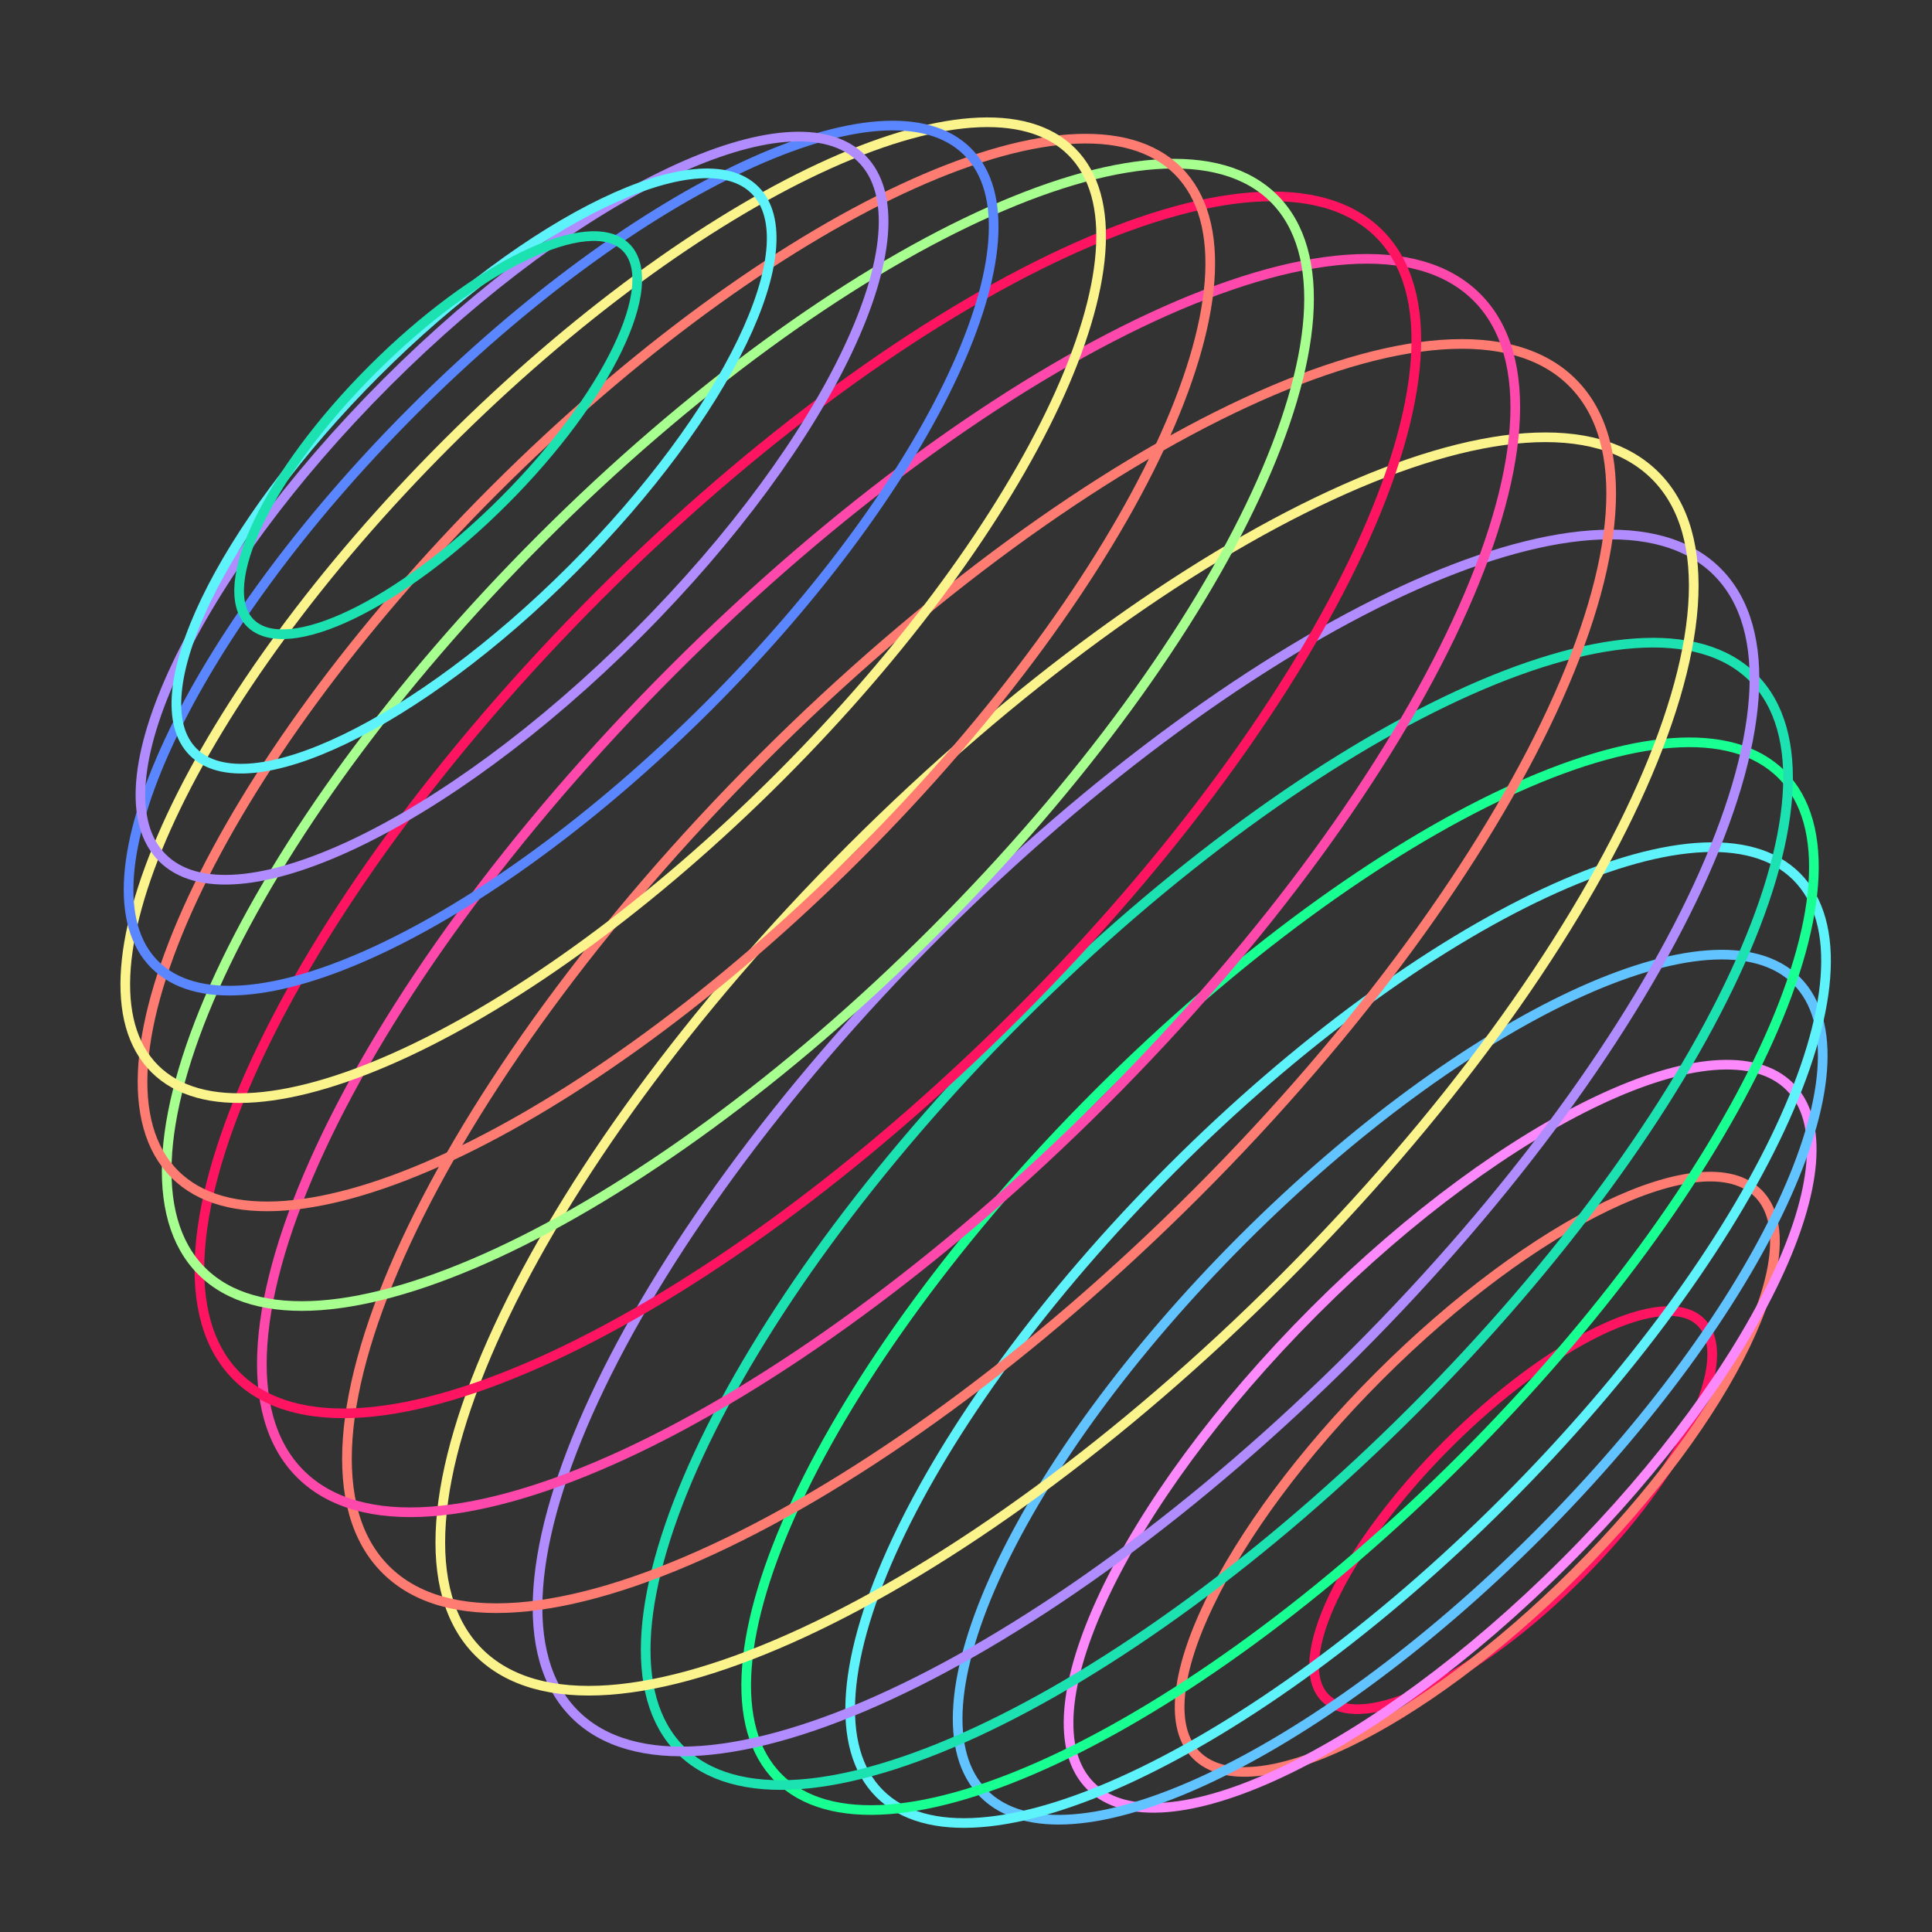 <svg xmlns="http://www.w3.org/2000/svg" viewBox="0 0 1600 1600">
  <rect x="0" y="0" width="1600" height="1600" fill="#333333" stroke="none"/>
  <g id="sphere" fill="none" fill-rule="evenodd">
    <path id="elipse" stroke="#FF1461" stroke-width="8" d="M1307.57 1305.07c-85.914 85.916-179.94 131.188-210.01 101.117-30.07-30.07 15.201-124.095 101.117-210.01 85.915-85.916 179.94-131.187 210.01-101.117 30.07 30.07-15.2 124.096-101.116 210.01z"/>
    <path id="elipse" stroke="#FF7C72" stroke-width="8" d="M1304.743 1302.243c-128.483 128.482-269.046 196.23-313.956 151.32-44.91-44.91 22.838-185.473 151.321-313.955 128.482-128.483 269.045-196.231 313.955-151.32 44.91 44.91-22.838 185.472-151.32 313.955z"/>
    <path id="elipse" stroke="#FB89FB" stroke-width="8" d="M1296.61 1293.404c-159.919 159.92-336.097 243.022-393.504 185.615-57.407-57.407 25.696-233.585 185.615-393.505 159.92-159.92 336.098-243.022 393.505-185.615 57.407 57.407-25.696 233.585-185.615 393.505z"/>
    <path id="elipse" stroke="#61C3FF" stroke-width="8" d="M1273.63 1271.13c-185.89 185.89-391.352 281.814-458.912 214.253-67.561-67.56 28.363-273.023 214.253-458.912 185.89-185.89 391.351-281.814 458.912-214.253 67.56 67.56-28.364 273.022-214.253 458.912z"/>
    <path id="elipse" stroke="#5EF3FB" stroke-width="8" d="M1246.053 1243.553c-209.712 209.711-441.45 317.982-517.603 241.83-76.152-76.152 32.12-307.89 241.831-517.602 209.712-209.712 441.45-317.983 517.602-241.83 76.152 76.152-32.119 307.89-241.83 517.602z"/>
    <path id="elipse" stroke="#18FF92" stroke-width="8" d="M1211.05 1207.844c-229.432 229.433-483.015 347.835-566.392 264.458-83.377-83.377 35.025-336.96 264.458-566.393 229.433-229.433 483.016-347.835 566.393-264.458 83.377 83.377-35.025 336.96-264.458 566.393z"/>
    <path id="elipse" stroke="#1CE2B2" stroke-width="8" d="M1170.392 1167.892c-245.249 245.25-516.877 371.25-606.697 281.429-89.821-89.82 36.179-361.449 281.428-606.698 245.25-245.25 516.877-371.249 606.698-281.428 89.82 89.82-36.18 361.448-281.429 606.697z"/>
    <path id="elipse" stroke="#B08CFF" stroke-width="8" d="M1122.309 1119.809c-261.26 261.26-550.617 395.492-646.296 299.813-95.678-95.678 38.553-385.035 299.814-646.295 261.26-261.261 550.617-395.492 646.295-299.814 95.679 95.679-38.552 385.035-299.813 646.296z"/>
    <path id="elipse" stroke="#FBF38C" stroke-width="8" d="M1062.205 1059.705c-269.071 269.071-567.134 407.26-665.741 308.652-98.608-98.607 39.58-396.67 308.652-665.741 269.071-269.071 567.134-407.26 665.741-308.652 98.607 98.607-39.58 396.67-308.652 665.74z"/>
    <path id="elipse" stroke="#FF7C72" stroke-width="8" d="M990.787 988.287c-271.414 271.414-572.01 410.87-671.398 311.48-99.388-99.388 40.066-399.983 311.48-671.397 271.415-271.415 572.01-410.87 671.399-311.48 99.388 99.388-40.067 399.983-311.48 671.397z"/>
    <path id="elipse" stroke="#FF48AB" stroke-width="8" d="M914.42 911.92c-269.072 269.07-567.134 407.26-665.741 308.652-98.608-98.608 39.58-396.67 308.652-665.741 269.07-269.072 567.133-407.26 665.74-308.652 98.608 98.607-39.58 396.67-308.651 665.74z"/>
    <path id="elipse" stroke="#FF1461" stroke-width="8" d="M842.295 839.795c-261.261 261.26-550.617 395.491-646.296 299.813-95.678-95.678 38.553-385.035 299.813-646.296C757.073 232.052 1046.43 97.821 1142.108 193.5c95.678 95.679-38.553 385.035-299.813 646.296z"/>
    <path id="elipse" stroke="#A6FF8F" stroke-width="8" d="M773.705 771.205c-245.249 245.25-516.877 371.25-606.697 281.429-89.82-89.82 36.179-361.449 281.428-606.698 245.25-245.25 516.877-371.249 606.698-281.428 89.82 89.82-36.18 361.448-281.429 606.697z"/>
    <path id="elipse" stroke="#FF7C72" stroke-width="8" d="M711.126 707.92c-229.433 229.432-483.015 347.834-566.392 264.457C61.357 889 179.759 635.417 409.192 405.985 638.625 176.552 892.207 58.15 975.584 141.527c83.377 83.377-35.025 336.96-264.458 566.392z"/>
    <path id="elipse" stroke="#FBF38C" stroke-width="8" d="M645.719 643.219c-209.712 209.712-441.45 317.983-517.602 241.83-76.152-76.152 32.119-307.89 241.83-517.602C579.66 157.736 811.397 49.465 887.55 125.617c76.152 76.152-32.12 307.89-241.831 517.602z"/>
    <path id="elipse" stroke="#5A87FF" stroke-width="8" d="M587.03 584.53C401.14 770.418 195.677 866.342 128.116 798.781 60.557 731.222 156.48 525.76 342.37 339.87 528.26 153.98 733.722 58.056 801.282 125.617c67.561 67.56-28.363 273.023-214.253 458.912z"/>
    <path id="elipse" stroke="#B08CFF" stroke-width="8" d="M527.986 524.779C368.066 684.699 191.888 767.8 134.48 710.394 77.074 652.987 160.177 476.81 320.096 316.89c159.92-159.92 336.098-243.022 393.505-185.615 57.407 57.407-25.696 233.585-185.615 393.505z"/>
    <path id="elipse" stroke="#5EF3FB" stroke-width="8" d="M473.892 471.392C345.41 599.875 204.847 667.623 159.937 622.712c-44.91-44.91 22.838-185.472 151.32-313.955 128.483-128.482 269.046-196.23 313.956-151.32 44.91 44.91-22.838 185.473-151.321 313.955z"/>
    <path id="elipse" stroke="#1CE2B2" stroke-width="8" d="M417.324 414.824c-85.916 85.915-179.94 131.186-210.011 101.116-30.07-30.07 15.2-124.096 101.116-210.01 85.915-85.916 179.94-131.188 210.01-101.117 30.071 30.07-15.2 124.095-101.115 210.01z"/>
  </g>
</svg>
